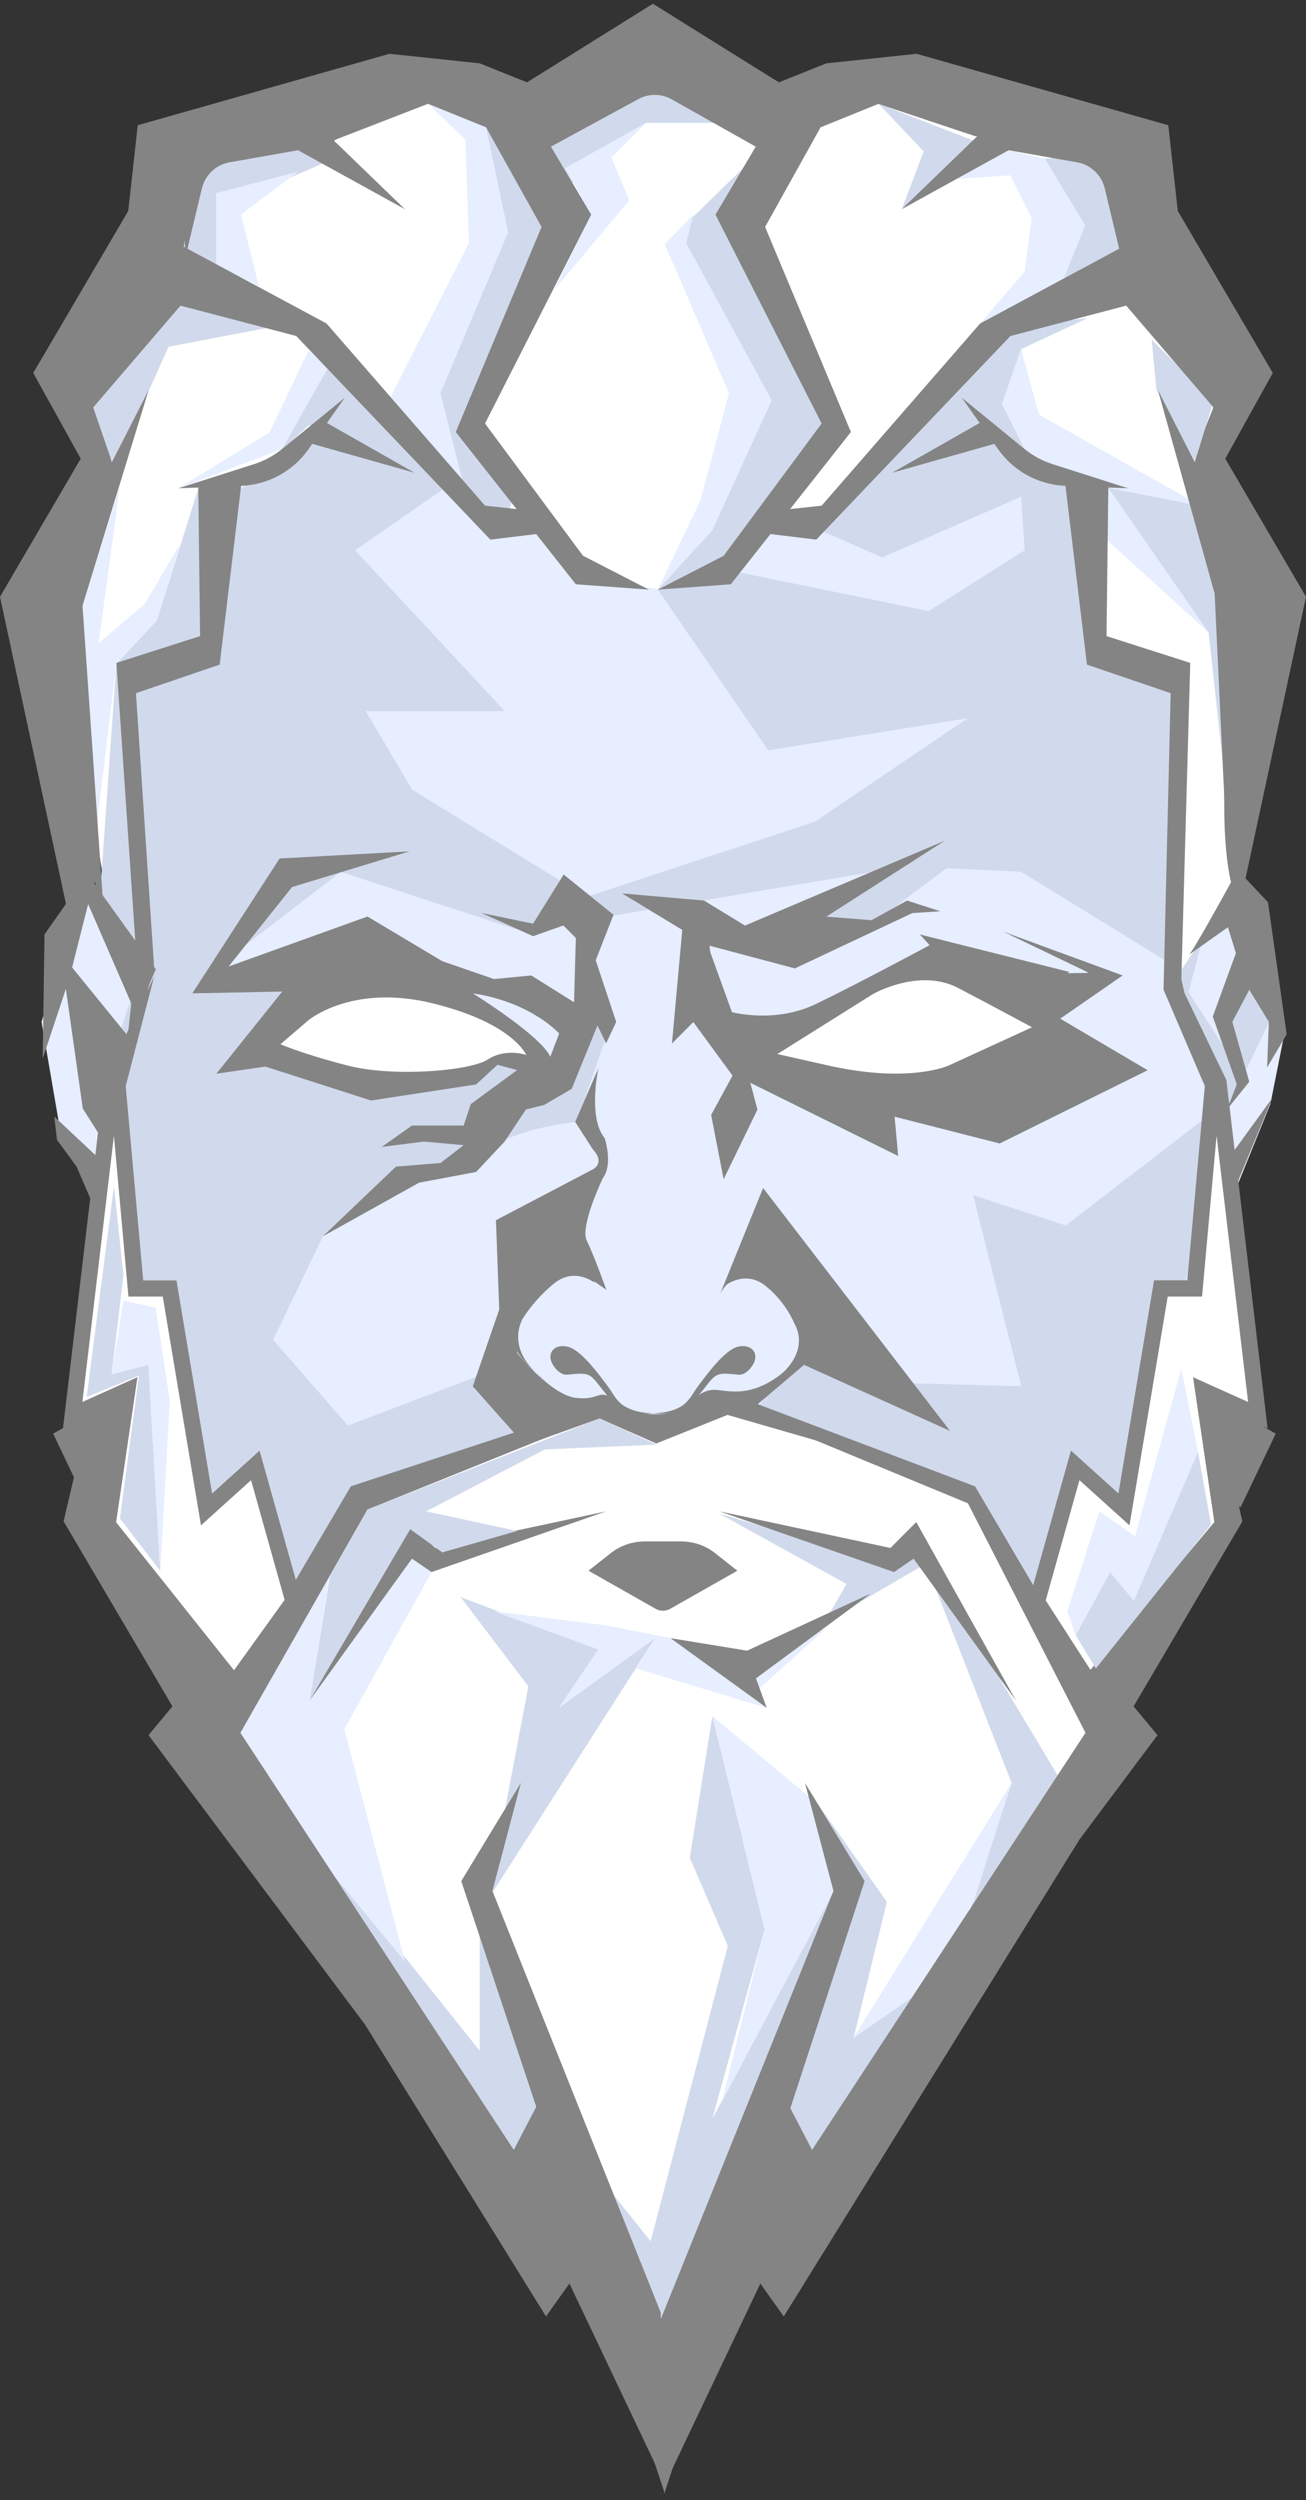 <svg width="127" height="243" viewBox="0 0 127 243" fill="none" xmlns="http://www.w3.org/2000/svg">
<rect x="0" y="0" width="127" height="243" fill="#333333" stroke="none"/>
<g clip-path="url(#clip0_2086_2464)">
<path d="M109.913 165.869L120.536 147.815L118.69 139.943L105.29 166.048L64.655 169.962L22.167 165.869L21.822 166.265L8.314 139.943L6.467 147.815L17.087 165.869L14.777 168.646L35.743 196.664L53.111 224.661L55.418 221.42L64.655 240.864L73.892 221.42L76.202 224.661L104.774 178.604L112.223 168.646L109.913 165.869Z" fill="#848484"/>
<path d="M64.655 241.475L55.374 221.938L53.096 225.135L52.888 224.8L35.52 196.805L14.443 168.64L16.768 165.845L6.185 147.859L6.209 147.756L8.22 139.19L21.877 165.801L22.056 165.595L22.191 165.607L64.678 169.703L105.123 165.801L118.78 139.19L120.815 147.859L120.762 147.95L110.235 165.845L112.56 168.64L104.985 178.763L76.216 225.138L73.939 221.94L64.655 241.475ZM55.465 220.903L64.655 240.25L73.845 220.903L76.184 224.185L104.548 178.463L111.886 168.654L109.59 165.895L120.252 147.771L118.593 140.698L105.454 166.295L105.311 166.309L64.675 170.226L22.273 166.145L21.763 166.73L8.404 140.701L6.745 147.774L17.407 165.898L15.111 168.657L35.951 196.511L53.123 224.191L55.462 220.909L55.465 220.903Z" fill="#848484"/>
<path d="M120.536 88.097L127 58.004L119.15 44.578L123.77 36.247L114.533 20.506L113.609 12.172L89.132 5.229L80.359 6.155L75.739 8.006L63.04 0.601L70.659 35.783L112.223 45.506L118.226 89.022L120.536 88.097Z" fill="#848484"/>
<path d="M6.467 88.097L0 58.004L7.85 44.578L3.233 36.247L12.47 20.506L13.394 12.172L37.871 5.229L46.644 6.154L51.261 8.006L63.5 0.369L56.342 35.783L14.777 45.506L8.774 89.022L6.467 88.097Z" fill="#848484"/>
<path d="M75.739 8.006L63.5 0.369L51.261 8.006H75.739Z" fill="#848484"/>
<path d="M115.916 129.182L101.022 159.736L94.095 144.459L71.236 136.822L63.617 138.905L54.958 136.475L51.493 139.599L34.866 144.806L27.593 158.693L11.43 135.661L9.237 113.902L5.772 109.389L4.04 99.318L8.196 85.431L13.045 92.722L12.353 67.028L19.28 63.554L19.972 46.887L32.096 41.331L40.755 46.887L43.526 47.234L48.374 50.707H51.839L55.304 54.874C55.304 54.874 60.498 58.347 67.774 56.264C75.05 54.181 75.047 49.667 75.047 49.667L78.858 50.014L83.706 46.194L86.476 45.847L94.444 41.334L103.449 45.847L106.565 48.971L107.603 61.818L113.838 67.374L114.53 93.068L121.111 85.778L123.189 93.765L124.922 100.362L123.535 107.305L119.033 118.415L115.916 129.179V129.182Z" fill="#E6EEFF"/>
<path d="M22.399 168.413L34.869 144.806L52.88 138.556L59.461 137.166L63.617 138.902L71.236 136.819L94.098 144.456L107.952 168.413L79.549 212.161L74.701 206.954L64.655 234.729L55.304 206.608L49.761 213.204L22.399 168.413Z" fill="#FEFFFE"/>
<path d="M69.556 150.962C68.615 150.218 67.449 149.813 66.25 149.813H64.432H62.682C61.483 149.813 60.316 150.218 59.376 150.962L57.227 152.66L63.752 156.36C63.969 156.483 64.215 156.548 64.464 156.548C64.714 156.548 64.96 156.483 65.177 156.36L71.702 152.66L69.553 150.962H69.556Z" fill="#848484"/>
<path d="M13.048 92.725L12.356 67.031L19.283 63.557L22.572 47.24L30.018 42.38L39.023 45.853L42.488 45.506L46.99 49.326L50.455 50.02L57.728 56.27L64.309 57.31L70.544 55.227L75.047 49.67L78.858 50.017L83.706 46.197L86.476 45.85L94.444 41.337L106.219 46.893L107.606 61.824L113.841 67.38L114.879 95.158L119.727 85.784C119.727 85.784 117.649 78.84 120.765 60.786L115.222 46.553L117.992 39.609L111.757 26.415H108.987L106.908 14.611L94.784 13.222L85.433 10.098L79.544 10.445L75.733 15.305L63.957 6.971L52.528 14.958L46.293 10.098L39.712 9.058L32.093 13.918L28.628 12.878L19.969 13.918L17.89 24.682L15.12 27.112L8.539 39.265L11.655 46.556L5.766 59.056L10.615 88.916L13.039 92.736L13.048 92.725Z" fill="#FEFFFE"/>
<path d="M72.505 161.817L80.359 158.229L73.429 164.479" fill="#E6EEFF"/>
<path d="M50.106 211.121L55.65 205.218L46.645 186.47V199.314L28.634 176.747L50.106 211.121Z" fill="#D1DAEC"/>
<path d="M82.551 182.533L75.624 204.407L78.972 211.003L89.71 193.414L83.011 198.042L86.245 184.848L79.549 175.357L82.551 182.533Z" fill="#D1DAEC"/>
<path d="M89.132 149.666L103.563 173.738L93.981 186.699L98.369 173.277L89.132 149.666Z" fill="#D1DAEC"/>
<path d="M63.963 57.31L69.275 51.524L73.66 38.792L64.655 23.747L72.737 15.878L71.813 21.664L80.819 41.569L70.371 54.01L63.963 57.31Z" fill="#D1DAEC"/>
<path d="M69.967 147.118L82.32 153.947L80.127 157.767L89.824 152.096L88.323 150.127L84.166 151.285L69.967 147.118Z" fill="#D1DAEC"/>
<path d="M44.798 155.22L58.188 160.312L54.348 165.983L63.699 159.213L47.453 184.616L51.379 163.9L44.798 155.22Z" fill="#D1DAEC"/>
<path d="M69.275 166.794L74.355 187.51L69.275 205.911L81.742 182.533L64.655 226.281L59.115 212.626L63.269 217.832L70.776 189.13L67.079 180.567L69.275 166.794Z" fill="#D1DAEC"/>
<path d="M95.599 14.027L87.69 20.333L89.824 14.72L85.439 10.089L95.599 14.027Z" fill="#D1DAEC"/>
<path d="M55.418 20.97L45.721 41.108L49.878 48.283L49.183 51.06L45.258 47.819L40.409 37.402L47.105 21.896L47.263 12.375L55.418 20.97Z" fill="#D1DAEC"/>
<path d="M31.404 15.878L22.859 19.58L22.631 27.45L17.779 24.441L19.397 15.181L28.402 12.869L31.404 15.878Z" fill="#D1DAEC"/>
<path d="M26.092 31.848L16.395 33.7L11.084 45.506L8.545 38.56L17.087 27.682L26.092 31.848Z" fill="#D1DAEC"/>
<path d="M9.697 87.4L11.315 64.486L15.24 60.319L19.397 47.126L20.552 63.56L12.699 67.263L13.625 93.418L9.697 87.4Z" fill="#D1DAEC"/>
<path d="M27.247 43.884L31.867 35.783L41.796 45.506L40.873 46.432L34.406 43.191L30.017 41.34L27.247 43.884Z" fill="#D1DAEC"/>
<path d="M112.454 37.866L111.991 33.006L117.995 39.024L116.148 45.042L112.454 37.866Z" fill="#D1DAEC"/>
<path d="M105.756 30.923L99.292 33.932L97.446 39.256L100.216 44.81L96.059 41.569L87.285 45.736L84.744 46.432L96.751 31.848L105.756 30.923Z" fill="#D1DAEC"/>
<path d="M107.374 51.292L117.534 61.477L119.381 78.373L120.305 56.385L116.843 49.209L106.219 46.661L107.374 51.292Z" fill="#D1DAEC"/>
<path d="M101.602 15.414L104.141 20.274L99.061 29.765L109.221 25.137L107.834 14.952L101.602 15.414Z" fill="#D1DAEC"/>
<path d="M51.956 14.256L63.731 7.08L70.427 11.943H62.808L55.187 18.19L51.956 14.256Z" fill="#D1DAEC"/>
<path d="M69.275 166.794L79.549 175.357L81.047 183.779L70.198 204.292L74.355 187.51L69.275 166.794Z" fill="#E6EEFF"/>
<path d="M83.011 198.042L98.369 173.277L94.673 184.848L89.71 193.414L83.011 198.042Z" fill="#E6EEFF"/>
<path d="M74.554 165.983L61.885 162.163L63.699 159.213L54.348 165.983L58.188 160.312L48.031 156.61L59.115 158L65.2 159.213L74.554 165.983Z" fill="#E6EEFF"/>
<path d="M41.966 152.79L33.483 168.067L39.372 190.634L31.058 180.567L23.378 168.413L32.096 152.79L30.103 165.29L40.06 151.488L41.966 152.79Z" fill="#E6EEFF"/>
<path d="M99.292 33.932L101.025 40.297L116.843 49.209L107.779 47.413L100.216 44.81L97.446 39.256L99.292 33.932Z" fill="#E6EEFF"/>
<path d="M9.237 81.614L8.023 58.873L11.661 47.24L9.583 62.517L14.085 58.697L17.55 52.797L15.24 60.319L11.315 64.427L9.237 81.614Z" fill="#E6EEFF"/>
<path d="M17.342 47.461L26.21 42.033L30.018 34.046L31.867 35.783L27.45 43.623L17.342 47.461Z" fill="#E6EEFF"/>
<path d="M47.263 12.375L49.415 22.589L42.834 38.213L45.258 47.819L37.985 38.56L45.604 23.633L45.258 13.562L41.623 10.089L47.263 12.375Z" fill="#E6EEFF"/>
<path d="M21.012 25.716V18.769L28.98 16.686L23.436 20.853L25.169 27.796L21.012 25.716Z" fill="#E6EEFF"/>
<path d="M53.917 28.146L61.193 19.466L59.461 15.299L62.808 11.943L54.958 16.339L57.488 20.864L53.917 28.146Z" fill="#E6EEFF"/>
<path d="M67.425 20.853L66.733 23.632L75.047 38.91L69.275 51.524L63.963 57.31L68.12 48.63L70.89 38.213L64.655 23.747L67.425 20.853Z" fill="#E6EEFF"/>
<path d="M95.309 31.443L103.449 27.103L105.528 21.896L101.602 15.414L98.079 14.602L93.057 17.382L98.252 17.036L100.33 21.199L99.638 26.409L95.309 31.443Z" fill="#E6EEFF"/>
<path d="M107.779 47.413L117.535 61.477L107.606 52.45L107.779 47.413Z" fill="#E6EEFF"/>
<path d="M50.106 90.294L33.134 84.738L21.185 93.938L29.326 94.458L24.823 101.749L38.677 105.915L50.452 102.442L53.917 104.525L57.728 98.622L59.461 99.316L57.036 106.259L56.344 109.036C56.344 109.036 49.763 109.383 45.607 112.856L37.988 114.939L31.407 120.146L26.558 130.216L33.831 138.55L46.647 133.69L51.842 139.246L34.523 144.453L27.25 160.424L9.24 131.606L10.972 102.442L13.742 93.935L12.705 67.721L18.94 63.554L20.672 49.667L31.41 41.334L40.225 45.947L42.148 45.501L43.534 47.237L34.529 53.487L49.078 69.111H35.57L40.072 76.748L57.045 87.165L79.212 79.875L94.107 69.805L74.71 72.928L63.972 57.304L69.861 55.221L90.296 59.388L99.647 53.484L99.301 48.277L85.793 54.181L79.365 51.357L84.753 45.85L95.297 42.43L105.533 46.547L106.92 62.17L114.072 66.91L114.887 92.028L114.41 94.911L117.171 105.557L117.672 117.546L109.347 141.676L108.808 145.211L101.382 156.95L94.11 145.147L72.98 137.51L78.523 131.259L86.491 134.383L99.307 134.73L94.631 116.156L103.637 119.106L117.836 108.169L114.547 94.109L99.307 84.735L92.034 84.388L83.721 90.638L72.464 90.291L85.972 84.561L58.089 89.248L50.121 90.288L50.106 90.294Z" fill="#D1DAEC"/>
<path d="M119.323 107.828L123.652 98.857L121.228 95.155L119.381 99.207L120.536 104.067L115.571 96.427L116.957 91.22L114.416 94.922L119.323 107.828Z" fill="#D1DAEC"/>
<path d="M63.424 137.377C63.424 137.377 66.185 137.754 67.941 135.617C69.697 133.481 69.322 133.355 71.831 133.604C71.831 133.604 72.543 133.731 73.212 132.641C73.88 131.55 73.086 130.587 71.79 130.88C70.494 131.174 68.82 133.478 67.9 134.695C66.98 135.911 66.81 137.21 63.424 137.377Z" fill="#848484"/>
<path d="M70.559 124.924C70.559 124.924 72.482 123.373 74.49 125.009C76.498 126.646 77.275 128.694 77.275 128.694C77.275 128.694 79.239 131.63 74.639 134.562C74.639 134.562 76.562 133.681 77.691 132.047C78.82 130.413 77.793 127.692 76.747 126.223C75.701 124.754 74.49 122.952 72.022 123.414C72.022 123.414 70.852 123.916 70.559 124.924Z" fill="#848484"/>
<path d="M63.553 137.377C63.553 137.377 60.791 137.754 59.035 135.617C57.279 133.481 57.655 133.355 55.145 133.604C55.145 133.604 54.433 133.731 53.765 132.641C53.096 131.55 53.891 130.587 55.187 130.88C56.482 131.174 58.156 133.478 59.076 134.695C59.997 135.911 60.167 137.21 63.553 137.377Z" fill="#848484"/>
<path d="M57.801 124.663C57.801 124.663 55.878 123.111 53.87 124.748C51.862 126.385 50.819 128.186 50.819 128.186C50.819 128.186 48.825 131.453 53.425 134.389C53.425 134.389 51.528 133.175 50.4 131.539C49.271 129.902 50.567 127.431 51.613 125.964C52.66 124.498 53.87 122.694 56.339 123.155C56.339 123.155 57.508 123.655 57.801 124.663Z" fill="#848484"/>
<path d="M45.979 134.736L51.062 140.466L58.309 137.862L63.817 140.292L70.743 137.515L94.816 144.459L73.687 136.472L78.189 132.652L92.389 139.076L74.206 115.465L70.049 125.709C70.049 125.709 71.52 122.844 74.032 124.145C76.545 125.447 79.661 130.307 76.63 132.999C73.282 135.97 70.913 135.168 69.615 135.082C68.316 134.997 67.451 136.037 67.451 136.037C63.468 139.249 59.745 136.037 59.745 136.037C58.1 134.909 58.446 136.126 56.022 135.864C53.598 135.603 50.306 131.524 50.306 131.524C49.934 129.875 50.652 126.749 52.645 124.927C54.638 123.105 56.975 123.972 56.975 123.972L58.965 125.362C58.965 125.362 57.752 121.977 57.06 120.587C56.368 119.197 58.619 114.51 58.619 114.51C59.657 113.12 58.792 110.605 58.792 110.605C57.148 108.61 58.185 103.835 58.185 103.835L55.934 109.042L57.666 111.733C58.88 113.035 57.666 113.643 57.666 113.643L48.227 118.592L48.547 127.272L45.976 134.736H45.979Z" fill="#848484"/>
<path d="M15.152 94.2L8.483 84.911L4.327 90.814L4.154 102.88L6.405 96.11L8.05 107.74L10.474 111.56L12.379 100.623L7.012 94.026L8.571 87.864L13.247 98.628L15.152 94.2Z" fill="#848484"/>
<path d="M5.28 108.522L5.54 110.778L7.446 113.382L10.216 119.805L10.562 113.47L5.28 108.522Z" fill="#848484"/>
<path d="M115.597 92.81C115.858 92.81 120.36 84.564 120.36 84.564L123.304 87.688L125.121 100.535L123.216 103.747L123.389 99.319L121.483 96.195L119.839 99.319L121.483 105.134L119.32 107.825L120.273 105.395L117.933 98.798L120.185 92.636L119.405 90.118L115.597 92.81Z" fill="#848484"/>
<path d="M119.581 112.427L123.737 106.7L119.754 116.335L119.581 112.427Z" fill="#848484"/>
<path d="M78.277 173.277L84.079 182.824L64.597 242.369L64.136 225.702L81.047 183.779L78.277 173.277Z" fill="#848484"/>
<path d="M74.293 208.864L78.016 216.328L109.016 168.587L94.816 144.456L71.869 136.907L94.124 146.108L105.554 168.413L78.969 208.95L76.026 203.308L74.293 208.864Z" fill="#848484"/>
<path d="M86.591 150.448L89.1 147.929L98.8 165.29L88.842 151.488L86.936 152.79L69.964 146.889L86.591 150.448Z" fill="#848484"/>
<path d="M65.2 159.213L74.554 165.983L73.514 163.118L84.685 154.873L72.649 160.43L65.2 159.213Z" fill="#848484"/>
<path d="M42.312 150.448L39.803 147.929L30.102 165.29L40.06 151.488L41.966 152.79L58.939 146.889L42.312 150.448Z" fill="#848484"/>
<path d="M50.654 173.277L44.853 182.824L64.655 242.369L64.247 224.747L47.884 183.779L50.654 173.277Z" fill="#848484"/>
<path d="M54.639 208.864L50.913 216.328L19.913 168.587L34.116 144.456L57.063 136.907L53.398 139.596L35.734 146.713L23.378 168.413L49.96 208.95L52.906 203.308L54.639 208.864Z" fill="#848484"/>
<path d="M111.587 104.008L103.1 99.004L109.16 94.811C109.16 94.811 109.18 94.811 109.189 94.811L97.586 90.559L105.794 94.502L105.736 94.555L103.813 94.591L103.994 94.467L89.446 90.82L90.399 91.861C90.399 91.861 83.299 95.681 79.315 97.591C75.331 99.501 71.174 98.372 71.174 98.372L69.07 92.542L68.993 91.913L77.295 94.12L88.725 88.74L91.436 88.567L88.206 87.526L84.741 89.436L80.353 89.09L91.87 81.711L72.447 89.957L68.463 87.526L60.495 86.833L66.346 90.377L65.344 101.417L67.422 99.333L71.233 104.54L69.155 108.36L70.368 114.61L73.657 107.84L72.966 105.237L87.341 112.353L86.995 108.533L97.214 111.137L111.59 104.02L111.587 104.008Z" fill="#848484"/>
<path d="M57.928 93.333L59.66 88.904L54.811 84.999L51.839 89.774L46.818 88.731L51.839 90.988L54.785 89.948L55.996 91.161L55.823 97.411L51.666 94.808L48.031 95.155L43.007 93.418L35.734 89.078L22.232 93.935L28.399 86.213L39.829 82.743L27.189 83.436L18.702 96.544L27.447 96.371L21.039 104.355L25.802 103.661L36.08 106.958L46.299 105.398L48.377 103.488L50.282 104.008L45.78 107.308L45.085 109.391H40.063L37.12 111.472L41.215 110.952L45.085 111.299L42.834 113.035L38.504 113.382L31.404 120.152L40.755 114.945L46.299 113.905L49.069 110.952L51.147 107.828L52.906 107.393L55.591 105.83L58.1 99.668L58.942 101.405L59.921 99.321L57.928 93.333Z" fill="#848484"/>
<path d="M100.84 155.669L104.557 142.423L109.3 146.701L112.891 125.224H116.174L117.957 105.495L117.177 102.489L118.484 105.198L122.318 137.554L117.007 135.162L118.921 148.165L105.955 163.615L100.84 155.669Z" fill="#FEFFFE"/>
<path d="M118.305 110.388L121.372 136.261L118.64 135.033L116.016 133.851L116.435 136.705L118.088 147.932L106.037 162.293L101.69 155.543L104.968 143.86L107.703 146.325L109.837 148.25L110.311 145.411L113.554 126.014H116.892L117.021 124.577L118.302 110.388M114.401 94.914L117.162 105.56L115.459 124.434H112.226L108.761 145.15L104.144 140.983L99.987 155.796L105.876 164.937L119.756 148.397L118.001 136.467L123.268 138.838L119.255 104.966L114.404 94.905L114.401 94.914Z" fill="#848484"/>
<path d="M104.604 158.925L107.952 152.79L110.262 155.566L116.494 141.1L117.766 148.161L106.565 162.163L104.604 158.925Z" fill="#D1DAEC"/>
<path d="M10.462 148.176L12.376 135.162L7.065 137.554L10.902 105.198L12.206 102.489L11.427 105.495L13.209 125.224H16.495L20.086 146.701L24.829 142.423L28.537 155.646L22.786 163.638L10.462 148.176Z" fill="#FEFFFE"/>
<path d="M11.078 110.388L12.359 124.577L12.488 126.014H15.827L19.069 145.411L19.544 148.25L21.678 146.325L24.413 143.86L27.678 155.493L22.756 162.331L11.292 147.95L12.948 136.699L13.367 133.845L10.744 135.027L8.012 136.255L11.078 110.382M14.985 94.914L10.134 104.975L6.121 138.847L11.389 136.475L9.633 148.405L22.818 164.946L29.399 155.805L25.242 140.992L20.625 145.158L17.16 124.442H13.927L12.224 105.569L14.985 94.922V94.914Z" fill="#848484"/>
<path d="M21.13 167.605L9.633 148.402L23.668 164.364L21.13 167.605Z" fill="#848484"/>
<path d="M108.23 167.605L119.727 148.402L105.692 164.364L108.23 167.605Z" fill="#848484"/>
<path d="M118.918 145.731L116.696 135.171L124.057 139.337L121.715 144.242L120.642 146.487L118.918 145.731Z" fill="#848484"/>
<path d="M10.623 143.88L12.526 135.171L5.168 139.337L7.572 144.374L10.623 143.88Z" fill="#848484"/>
<path d="M115.744 64.427L107.603 61.824L107.776 47.413L107.691 47.381L109.714 47.457L102.373 45.118C101.365 44.798 100.427 44.29 99.606 43.62L93.529 38.654L95.262 41.11L86.755 45.947L96.695 43.138L97.065 43.664C98.574 45.806 100.996 47.12 103.61 47.219L105.698 64.595L113.838 67.371L113.146 96.189L117.159 105.554L114.879 95.149L115.744 64.421V64.427Z" fill="#848484"/>
<path d="M122.846 58.004L112.601 37.904L118.115 57.686L119.279 82.19L122.846 58.004Z" fill="#848484"/>
<path d="M11.315 64.427L19.456 61.824L19.283 47.413L19.368 47.381L17.345 47.457L24.685 45.118C25.694 44.798 26.632 44.29 27.453 43.62L33.529 38.654L31.797 41.11L40.304 45.947L30.363 43.138L29.994 43.664C28.484 45.806 26.063 47.12 23.448 47.219L21.361 64.595L13.221 67.371L14.982 93.941L12.01 104.637L13.253 92.901L11.318 64.421L11.315 64.427Z" fill="#848484"/>
<path d="M65.165 6.166L75.739 14.256L80.021 9.672L84.055 8.764C86.763 8.291 89.528 9.187 91.445 11.162L94.072 12.963L85.439 10.089L79.796 12.375L74.402 22.057L82.745 41.989L76.835 49.476L79.898 49.147L95.311 31.44L108.834 24.173L107.43 18.311C107.116 17.006 106.061 16.01 104.745 15.778L98.085 14.6L87.693 20.33L97.217 11.129L107.16 13.859C108.726 14.288 109.76 15.775 109.623 17.397L109.06 24.053C110.731 23.156 112.809 23.818 113.659 25.516L120.252 38.73L116.268 44.634L118.001 39.6L109.514 29.706L98.257 32.657L79.379 52.447L74.921 51.906L71.066 56.787L63.966 57.307L70.374 54.01L79.898 41.163L69.574 20.861L73.49 14.253L65.323 9.657C64.315 9.09 63.09 9.081 62.072 9.634L53.574 14.253L57.49 20.861L47.166 41.163L56.69 54.01L63.098 57.307L55.998 56.787L52.144 51.906L47.685 52.447L28.807 32.657L17.55 29.706L9.064 39.6L10.796 44.634L6.812 38.73L13.405 25.516C14.252 23.818 16.334 23.154 18.005 24.053L17.442 17.397C17.304 15.778 18.342 14.291 19.904 13.859L29.847 11.129L39.372 20.33L28.98 14.6L22.32 15.778C21 16.01 19.945 17.006 19.634 18.311L18.23 24.173L31.753 31.44L47.166 49.147L50.23 49.476L44.32 41.989L52.663 22.057L47.269 12.375L41.626 10.089L32.5 13.621L35.619 11.162C37.536 9.187 40.301 8.288 43.009 8.764L46.389 9.357L51.537 13.36L62.248 6.234C62.248 6.234 63.62 4.941 65.168 6.169L65.165 6.166Z" fill="#848484"/>
<path d="M4.215 58.004L14.458 37.904L8.023 58.873L10.274 91.335L4.215 58.004Z" fill="#848484"/>
<path d="M12.007 123.972L10.852 133.578L14.431 132.652L15.586 152.675L11.661 147.583L13.508 133.695L8.428 135.779L11.084 115.292L12.007 123.972Z" fill="#D1DAEC"/>
<path d="M30.102 165.29L32.096 153.136L35.734 146.713L58.306 137.859L63.846 140.407L52.994 140.868L41.45 146.889L50.282 148.796L43.007 150.88L39.891 148.623L30.102 165.29Z" fill="#D1DAEC"/>
<path d="M15.126 127.099L12.007 126.402L10.852 133.578L14.431 132.652L15.586 152.675L16.51 136.126L15.126 127.099Z" fill="#E6EEFF"/>
<path d="M114.879 132.999L110.376 149.319L106.911 146.889L103.795 156.61L104.604 158.925L107.952 152.79L110.262 155.566L116.494 141.1" fill="#E6EEFF"/>
<path d="M75.592 102.445L84.858 96.63C84.858 96.63 89.361 94.026 93.172 96.022C96.983 98.017 100.359 99.841 100.359 99.841L92.219 103.573C92.219 103.573 88.408 105.31 80.617 103.573L75.592 102.445Z" fill="#FEFFFE"/>
<path d="M45.979 96.545C45.979 96.545 52.56 100.623 53.513 102.707L54.377 100.45C54.377 100.45 51.692 97.411 45.979 96.545Z" fill="#E6EEFF"/>
<path d="M29.927 99.21C29.927 99.21 34.116 95.59 41.995 97.497C49.875 99.404 51.173 102.53 51.173 102.53C51.173 102.53 49.183 101.837 47.45 102.965C45.718 104.093 38.272 104.702 33.855 103.573C29.437 102.445 27.274 101.49 27.274 101.49L29.927 99.21Z" fill="#FEFFFE"/>
</g>
<defs>
<clipPath id="clip0_2086_2464">
<rect width="127" height="242" fill="white" transform="translate(0 0.369)"/>
</clipPath>
</defs>
</svg>
